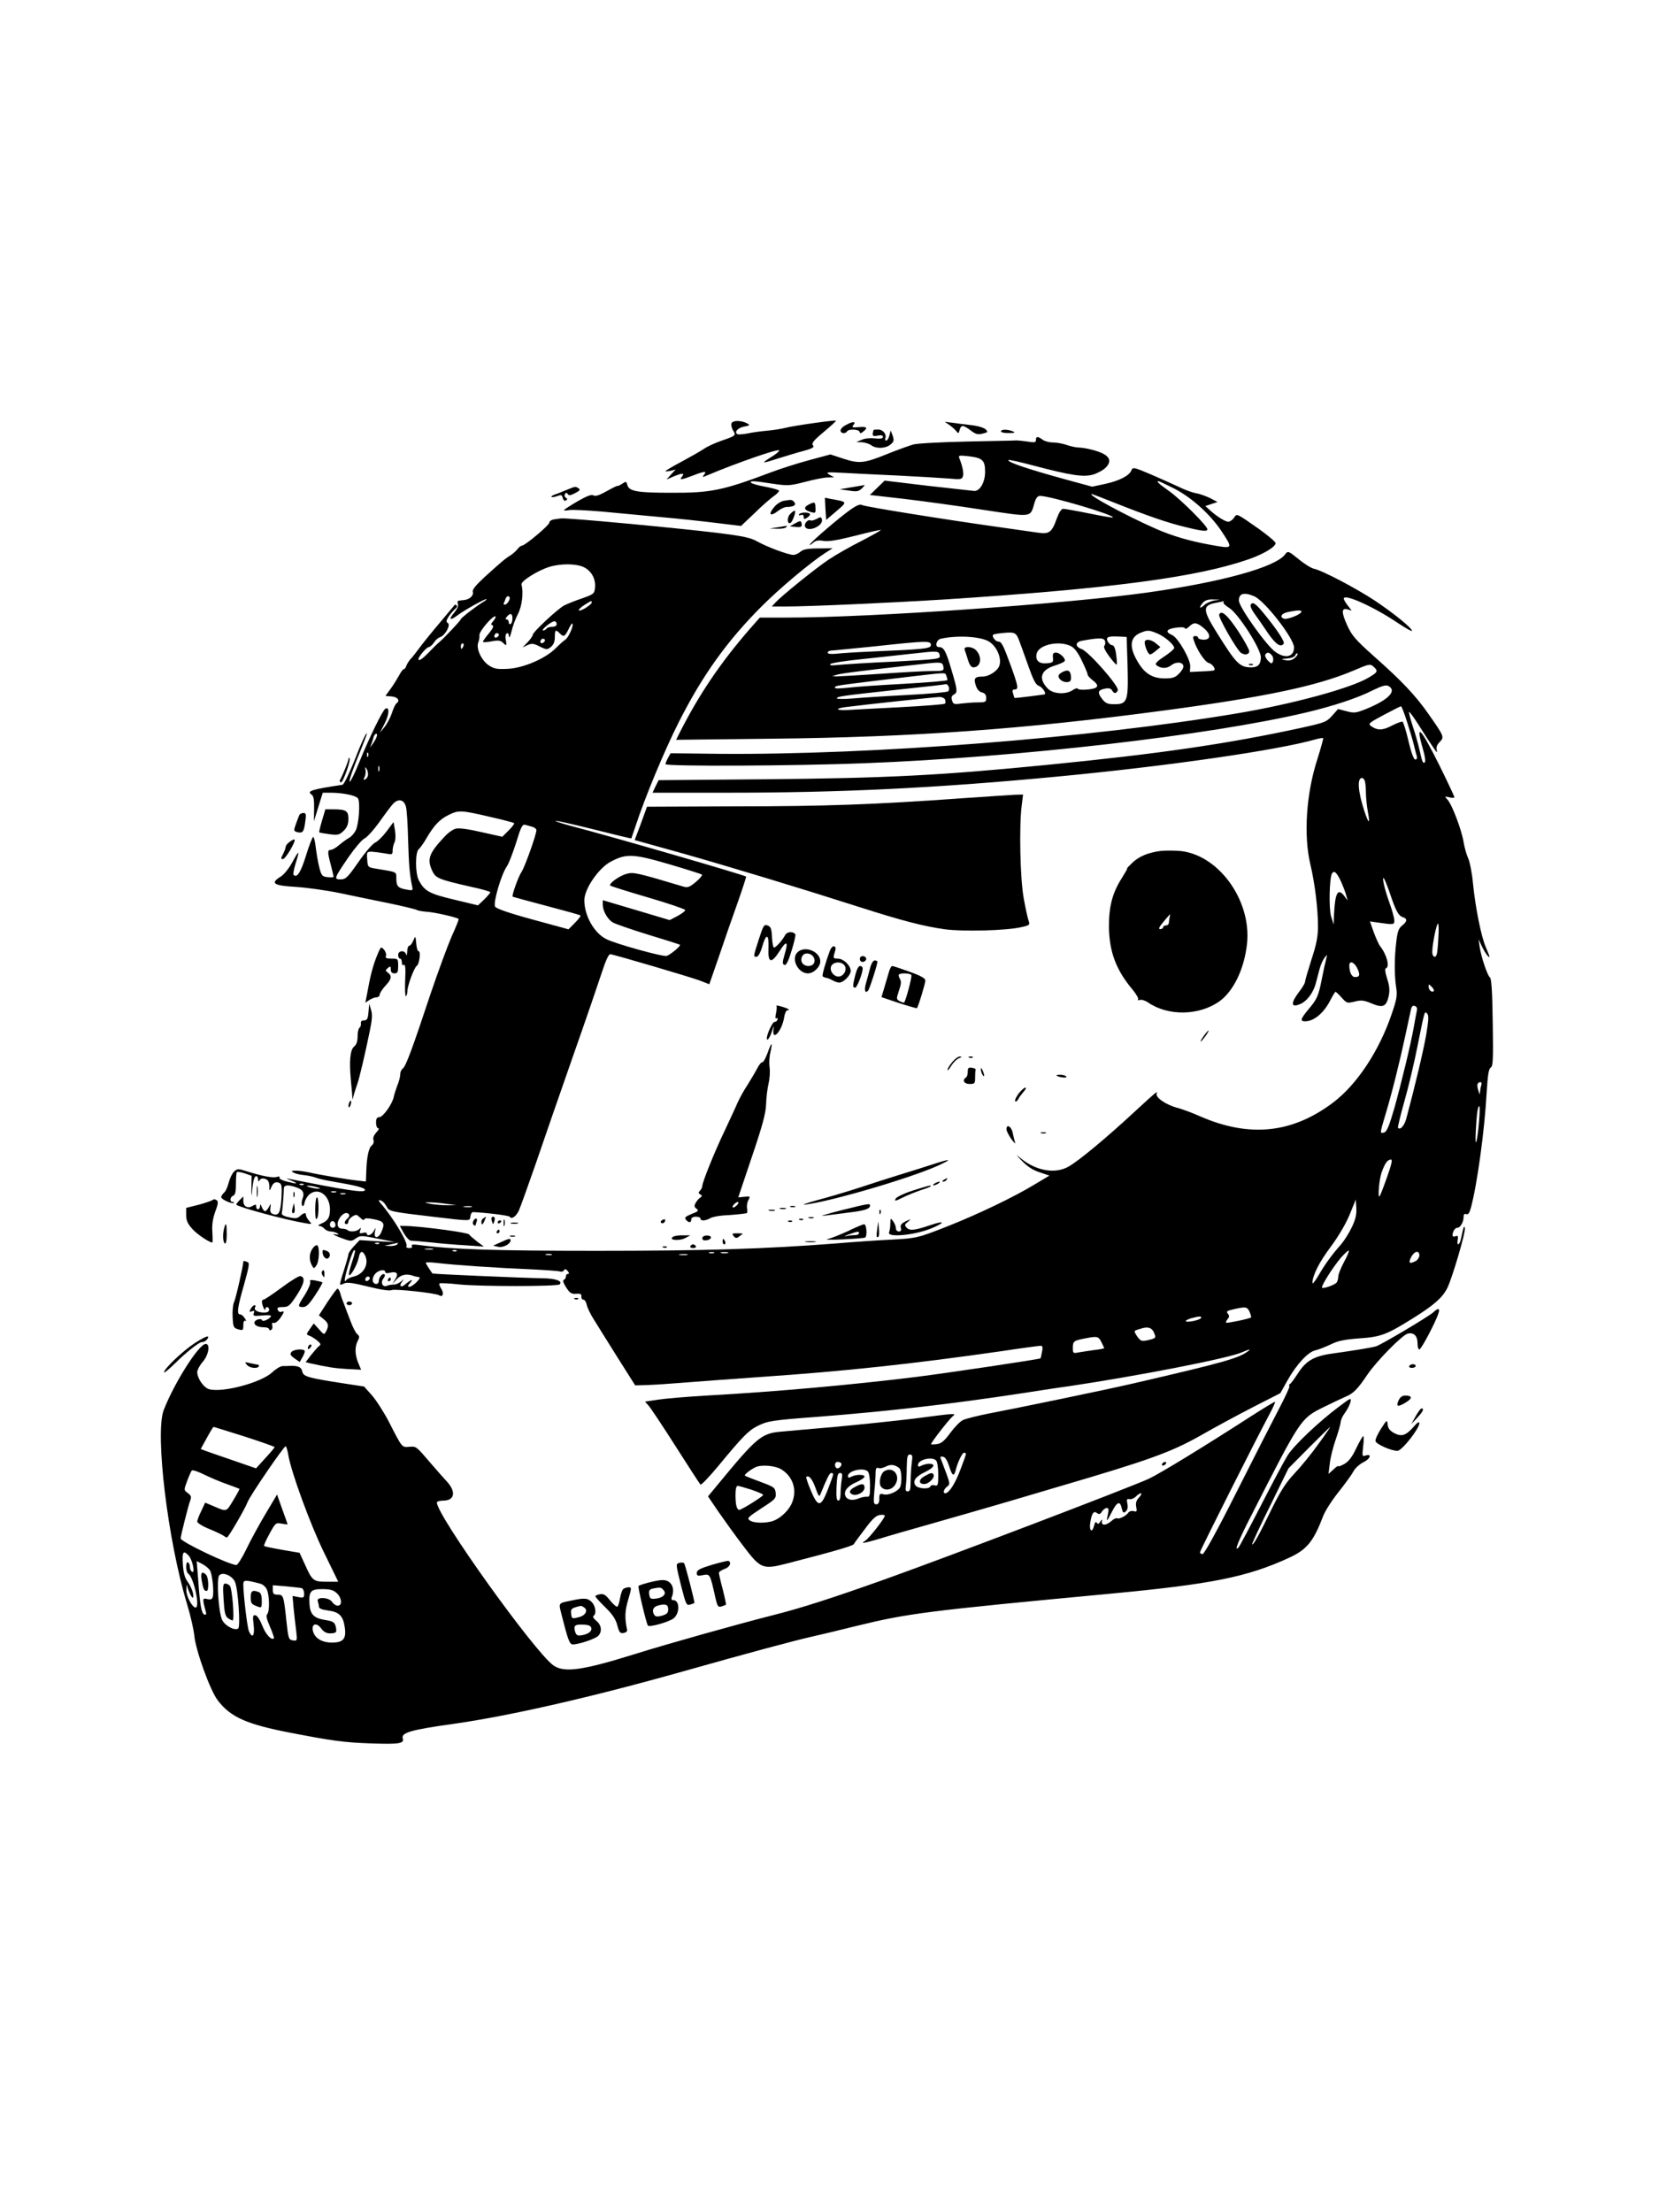 <?xml version="1.0" standalone="no"?>
<!DOCTYPE svg PUBLIC "-//W3C//DTD SVG 20010904//EN"
 "http://www.w3.org/TR/2001/REC-SVG-20010904/DTD/svg10.dtd">
<svg version="1.0" xmlns="http://www.w3.org/2000/svg"
 width="900pt" height="1200pt" viewBox="0 0 900 1200"
 preserveAspectRatio="xMidYMid meet">

<g transform="translate(0,1200) scale(0.1,-0.1)"
fill="#000000" stroke="none">
<path d="M3968 9702 c-2 -9 2 -27 10 -39 16 -25 13 -27 -65 -54 -32 -11 -74
-30 -93 -43 -19 -13 -74 -44 -122 -70 -49 -26 -88 -49 -88 -52 0 -2 12 -1 28
2 l27 7 -25 -27 -24 -27 37 16 c48 20 63 20 47 0 -17 -20 -5 -19 58 5 64 25
79 26 61 4 -12 -14 -9 -14 26 1 155 65 373 141 382 132 3 -3 -16 -20 -43 -36
-58 -37 -56 -38 43 -6 43 13 104 32 136 40 46 13 56 19 47 30 -9 10 4 26 59
72 38 32 68 59 66 61 -5 5 -235 -28 -275 -39 -19 -5 -62 -12 -95 -15 -33 -3
-82 -9 -108 -15 -27 -5 -53 -7 -57 -4 -18 11 3 35 37 41 31 6 33 8 17 17 -32
18 -82 18 -86 -1z"/>
<path d="M4588 9694 c-16 -8 -28 -21 -28 -29 0 -17 26 -20 35 -5 9 14 63 12
68 -2 3 -10 7 -10 20 1 27 21 20 28 -24 24 -36 -3 -40 -1 -29 12 17 20 -5 20
-42 -1z"/>
<path d="M5150 9695 c14 -10 31 -25 38 -34 11 -14 13 -13 18 7 8 28 19 28 60
-3 28 -21 39 -24 65 -17 29 7 30 9 16 23 -9 9 -43 19 -79 23 -35 4 -81 10
-103 13 l-40 5 25 -17z"/>
<path d="M4739 9668 c-9 -32 -6 -37 22 -31 20 4 29 1 29 -7 0 -9 -13 -11 -44
-8 -24 3 -56 0 -72 -8 l-29 -12 31 -1 c16 -1 39 -8 50 -16 26 -20 77 -19 104
3 20 16 21 23 13 48 l-11 29 -7 -27 c-4 -16 -12 -28 -17 -28 -5 0 -8 6 -5 13
8 21 -13 47 -38 47 -14 0 -25 -1 -26 -2z"/>
<path d="M5430 9660 c0 -5 19 -10 43 -9 32 0 37 2 22 9 -28 12 -65 12 -65 0z"/>
<path d="M5620 9614 c0 -14 -7 -16 -47 -9 -27 4 -52 6 -58 6 -5 -1 -125 -3
-265 -6 -143 -3 -273 -10 -295 -16 -22 -6 -85 -29 -140 -51 -128 -52 -154 -54
-240 -26 l-70 23 -115 -31 c-63 -17 -158 -47 -210 -67 -260 -98 -325 -111
-540 -110 -185 0 -228 8 -237 43 -5 19 -7 20 -29 5 -13 -8 -24 -13 -24 -11 0
3 -26 -10 -58 -28 -41 -23 -62 -30 -73 -23 -10 6 -35 -3 -87 -33 -39 -23 -72
-44 -72 -47 0 -3 12 -3 28 0 15 3 95 -1 177 -8 83 -8 227 -21 320 -30 94 -8
230 -23 303 -32 l132 -16 73 69 c39 39 87 80 105 93 18 12 30 26 28 30 -3 4
-37 14 -76 21 -39 7 -73 17 -76 22 -7 11 15 10 118 -6 83 -12 93 -11 175 10
49 13 104 24 123 24 l35 1 -25 14 c-23 14 -16 15 75 10 55 -3 192 -10 305 -15
113 -6 235 -13 271 -16 60 -6 68 -4 73 13 5 17 -2 52 -19 96 -7 17 -4 18 51
12 75 -9 88 -22 88 -85 0 -57 -29 -106 -60 -103 -11 1 -124 14 -252 28 l-233
28 -40 -39 -40 -39 184 -21 c101 -12 293 -38 427 -59 274 -41 258 -44 282 37
8 27 17 38 30 38 55 0 407 -104 395 -117 -3 -2 -61 8 -129 22 -69 14 -132 25
-141 25 -9 0 -22 -20 -33 -50 -28 -79 -42 -89 -106 -79 -29 4 -120 17 -203 29
-287 40 -730 111 -747 120 -12 7 -30 0 -69 -28 -61 -44 -205 -167 -215 -185
-4 -6 2 -4 14 6 16 15 30 18 59 13 27 -5 77 4 173 28 74 19 136 33 138 31 2
-2 -45 -28 -104 -59 -60 -30 -141 -76 -181 -103 -74 -50 -254 -196 -287 -232
l-19 -21 69 0 c138 0 596 21 894 40 883 58 1342 119 1620 215 82 28 150 68
150 89 0 7 -42 42 -92 78 -124 86 -117 84 -134 59 -8 -12 -22 -21 -31 -21 -16
0 -63 29 -101 64 l-23 21 33 11 33 11 -40 21 c-23 11 -58 24 -79 27 -20 4 -61
19 -89 33 -29 14 -97 44 -152 68 -94 40 -100 41 -107 23 -11 -29 -65 -57 -143
-74 l-70 -15 -125 34 c-227 62 -339 100 -329 111 3 2 63 -11 134 -30 208 -55
273 -64 326 -49 25 8 56 25 69 39 36 38 17 68 -57 90 -32 10 -71 17 -86 17
-16 0 -46 6 -69 14 -22 8 -57 14 -77 14 -20 0 -45 7 -55 15 -26 19 -36 19 -36
-1z m748 -263 c94 -48 195 -138 257 -230 66 -100 67 -99 -60 -76 -111 20 -207
48 -295 87 -164 72 -377 188 -347 188 3 0 63 -23 133 -51 169 -67 281 -106
379 -129 89 -22 115 -24 115 -11 0 18 -143 161 -206 206 -59 42 -73 55 -59 55
3 0 40 -18 83 -39z"/>
<path d="M4620 9357 l-65 -11 50 -7 c43 -7 53 -5 70 11 11 11 17 19 15 19 -3
-1 -34 -6 -70 -12z"/>
<path d="M3100 9353 c-8 -3 -28 -11 -45 -18 -16 -7 -39 -16 -49 -19 -10 -4
-17 -9 -14 -12 3 -2 17 0 31 5 21 8 26 7 30 -11 4 -12 10 -17 17 -13 9 6 9 9
0 15 -7 4 -9 13 -5 20 6 9 9 9 15 0 6 -9 15 -8 40 5 25 13 30 19 19 26 -16 10
-18 10 -39 2z"/>
<path d="M4478 9240 l4 -60 55 47 c61 52 62 50 -27 66 l-35 7 3 -60z"/>
<path d="M4250 9283 c-14 -3 -35 -16 -47 -30 -39 -44 -26 -59 20 -23 14 11 34
20 45 20 37 0 54 11 41 26 -12 14 -15 15 -59 7z"/>
<path d="M4393 9266 c-34 -16 -34 -31 1 -42 30 -9 31 -8 30 18 -1 35 -3 37
-31 24z"/>
<path d="M4285 9210 c-17 -19 -14 -57 4 -46 12 8 32 66 22 66 -4 0 -16 -9 -26
-20z"/>
<path d="M4335 9210 c-3 -6 1 -7 9 -4 11 4 16 0 16 -10 0 -13 3 -14 19 -4 11
7 17 16 15 20 -7 11 -52 10 -59 -2z"/>
<path d="M4430 9185 c-14 -7 -28 -11 -33 -8 -13 8 -36 -17 -30 -33 13 -34 100
2 92 38 -4 15 -7 15 -29 3z"/>
<path d="M3008 9183 c-16 -2 -28 -10 -28 -18 0 -14 -132 -125 -149 -125 -5 0
-16 -8 -23 -18 -7 -9 -24 -25 -38 -34 -31 -19 -56 -41 -143 -120 -46 -43 -66
-67 -62 -78 6 -20 -17 -42 -48 -45 -12 -1 -26 -3 -31 -4 -4 0 -5 -8 -2 -17 4
-10 -4 -28 -19 -46 -34 -40 -24 -47 18 -15 36 27 143 87 155 87 4 -1 -2 -6
-13 -13 -40 -24 -125 -89 -125 -96 0 -6 -92 -104 -121 -128 -8 -6 -32 -30 -53
-52 -36 -37 -56 -50 -56 -36 0 13 45 65 56 65 6 0 19 11 28 24 8 14 24 27 34
30 27 9 58 66 42 76 -11 7 -10 14 5 37 10 15 26 33 34 40 9 6 13 15 8 19 -4 4
-8 5 -10 3 -2 -2 -39 -47 -83 -99 -44 -52 -93 -113 -109 -135 -16 -22 -37 -49
-47 -59 -10 -11 -20 -28 -24 -38 -3 -10 -9 -18 -14 -18 -4 0 -15 -15 -24 -32
-10 -18 -30 -51 -46 -73 l-29 -40 35 -3 c32 -3 46 -23 25 -37 -5 -3 -17 -27
-25 -53 -9 -26 -27 -60 -41 -77 l-24 -30 26 51 c25 48 27 94 3 79 -15 -9 -89
-161 -140 -287 -24 -60 -48 -108 -52 -108 -8 0 14 63 66 189 14 36 26 67 26
70 -1 14 -28 -43 -71 -154 -27 -66 -54 -121 -61 -122 -167 -25 -196 -34 -168
-53 11 -7 15 -27 14 -77 l-1 -68 24 78 24 77 47 0 c66 -1 133 -15 144 -31 13
-20 5 -139 -12 -173 -8 -16 -24 -34 -35 -40 -11 -6 -35 -23 -53 -38 -18 -16
-39 -28 -47 -28 -19 0 -19 -12 0 -83 8 -32 15 -60 15 -63 0 -3 -15 -4 -32 -2
-30 3 -34 7 -46 53 -7 28 -15 76 -19 108 -3 31 -10 57 -14 57 -4 0 -22 -45
-39 -101 -28 -91 -49 -123 -67 -105 -4 3 1 30 10 60 24 76 21 79 -16 11 -19
-35 -45 -68 -64 -80 -59 -36 -40 -49 83 -56 60 -4 168 -19 240 -34 71 -15 191
-40 266 -55 76 -16 143 -32 149 -36 6 -4 31 -8 55 -10 40 -2 163 -30 172 -39
2 -2 -15 -45 -38 -95 -22 -51 -74 -192 -115 -313 -97 -293 -133 -390 -149
-402 -7 -5 -13 -17 -14 -25 -1 -23 -6 -42 -19 -75 -6 -16 -14 -41 -17 -55 -8
-40 -59 -110 -78 -110 -13 0 -18 -8 -18 -30 0 -16 5 -30 12 -30 6 0 2 -11 -11
-23 -13 -15 -19 -30 -15 -41 4 -10 0 -22 -9 -29 -17 -13 -28 -66 -30 -144 l-2
-52 -45 5 c-56 6 -211 32 -267 45 -23 5 -54 9 -70 9 -23 -1 -25 -2 -12 -10 10
-6 34 -12 55 -14 22 -2 50 -8 64 -13 14 -6 57 -16 95 -22 124 -21 175 -34 175
-46 0 -17 -95 -3 -405 59 -28 6 -27 5 5 -8 43 -18 33 -20 -25 -5 -25 6 -42 16
-39 21 4 6 -1 8 -14 4 -21 -7 -80 4 -165 31 -44 14 -50 14 -67 -2 -10 -9 -23
-36 -29 -59 -6 -24 -17 -49 -26 -56 -8 -7 -15 -18 -15 -24 0 -12 60 -39 69
-31 2 3 -1 5 -7 5 -17 0 -15 27 3 34 11 4 15 21 15 64 0 32 2 61 5 64 3 3 22
0 43 -7 l37 -13 -1 -69 c-1 -37 1 -48 3 -23 5 63 12 90 23 90 6 0 10 -8 10
-17 0 -14 2 -15 9 -4 5 8 16 11 30 6 15 -5 21 -15 22 -38 0 -28 1 -29 9 -11
11 28 24 36 44 28 14 -5 16 -19 13 -81 -5 -80 -14 -99 -45 -89 -14 5 -18 13
-15 34 3 26 3 26 -8 5 -7 -13 -16 -23 -21 -23 -5 0 -13 10 -18 23 -7 17 -9 18
-9 5 -1 -22 -21 -24 -21 -3 0 12 -4 13 -19 4 -26 -17 -51 -4 -51 26 l0 25 -21
-21 c-11 -11 -19 -22 -17 -24 15 -14 265 -82 373 -100 39 -7 39 -6 22 12 -9
11 -17 25 -17 31 0 16 -10 15 -32 -4 -14 -14 -26 -15 -60 -7 -30 6 -42 14 -39
24 3 13 10 93 11 132 0 20 23 22 68 6 36 -12 45 -30 33 -62 -5 -13 -6 -29 -2
-36 5 -8 10 -2 14 18 4 17 18 38 32 47 48 32 105 -14 105 -86 0 -43 -10 -61
-44 -76 -17 -7 -24 -13 -15 -14 9 0 22 -7 29 -15 7 -8 22 -15 34 -15 11 0 28
-5 36 -10 11 -8 7 -9 -15 -5 -16 3 -3 -5 30 -18 58 -22 61 -22 85 -5 24 17 29
17 120 -1 l95 -19 -97 5 -97 6 -31 -33 c-16 -17 -30 -37 -30 -44 0 -6 -11 -45
-24 -86 -14 -41 -23 -76 -21 -78 2 -2 12 1 22 6 14 8 49 3 130 -17 72 -18 117
-24 128 -19 14 8 238 -16 257 -28 20 -13 28 9 13 33 -9 14 -14 27 -11 31 4 3
50 1 104 -5 108 -12 536 -12 548 0 18 18 -21 32 -89 33 -114 2 -599 23 -601
26 -19 26 -36 54 -36 58 0 4 28 3 63 -1 89 -11 327 -27 501 -34 82 -4 155 -9
163 -12 8 -3 18 -1 22 6 6 9 11 8 21 -4 8 -10 9 -15 1 -15 -6 0 -11 -6 -11
-14 0 -8 -5 -16 -11 -18 -8 -3 -3 -17 12 -41 20 -31 29 -37 54 -35 23 2 30 -1
29 -14 -1 -10 4 -18 11 -18 7 0 15 -12 18 -28 3 -15 20 -50 37 -77 17 -28 75
-120 128 -205 l98 -155 65 2 c35 1 125 7 199 13 74 6 263 20 420 31 454 31
823 71 1298 139 112 17 210 30 218 30 10 0 12 -9 7 -32 -3 -18 -7 -34 -8 -36
-4 -5 -507 -80 -675 -101 -349 -43 -757 -80 -1135 -101 -104 -6 -223 -16 -263
-22 l-73 -11 19 -21 c11 -12 77 -111 147 -221 70 -110 131 -204 135 -208 4 -4
47 41 96 100 133 161 164 193 214 218 54 27 76 31 330 50 372 29 721 69 1095
126 110 17 227 35 260 39 376 56 871 152 944 185 33 15 48 18 36 9 -51 -41
-125 -62 -630 -179 -152 -35 -591 -126 -788 -164 -59 -12 -120 -27 -135 -35
-15 -8 -45 -39 -67 -69 -30 -41 -48 -57 -70 -60 -16 -3 -32 -3 -34 -1 -4 4 96
134 118 152 20 17 19 17 -210 -13 -107 -13 -300 -33 -429 -45 -129 -11 -262
-23 -295 -26 -103 -9 -131 -32 -332 -276 l-62 -75 57 -84 c32 -46 92 -130 135
-186 93 -123 105 -128 236 -94 245 63 357 95 363 105 3 6 30 43 60 82 39 53
60 73 81 76 15 3 27 0 27 -4 0 -14 -88 -126 -108 -137 -27 -16 -6 -13 82 13
44 14 169 50 276 80 107 30 296 85 420 121 124 37 241 71 260 77 499 146 619
189 781 280 80 46 210 116 290 157 l145 74 39 70 c50 88 111 153 150 162 17 4
54 18 83 32 40 20 76 27 155 33 119 8 149 20 292 109 115 72 159 111 186 163
26 51 101 305 96 326 -4 17 -7 10 -22 -60 -7 -35 -24 -37 -17 -3 3 20 1 24
-12 19 -9 -3 -16 -2 -16 4 0 21 13 42 26 42 16 0 34 31 34 59 0 14 5 19 14 15
11 -4 18 6 26 36 34 127 74 420 85 623 6 96 11 129 22 136 13 7 14 44 11 245
-2 165 -7 239 -15 244 -13 8 -48 111 -56 167 l-6 40 18 -38 c17 -36 41 -68 41
-55 0 3 -9 25 -19 49 -25 56 -57 215 -70 346 -5 56 -17 117 -26 137 -9 19 -20
58 -25 88 -10 64 -62 202 -87 230 -17 19 -17 19 10 13 15 -4 27 -4 27 1 0 4
-36 81 -80 170 -104 209 -133 238 -91 92 12 -40 16 -70 10 -74 -10 -6 -13 0
-30 76 -7 30 -23 86 -36 124 -12 38 -21 71 -19 74 3 2 26 -29 51 -69 86 -135
107 -165 100 -141 -5 17 -1 30 15 47 26 27 25 30 -59 150 -71 102 -147 182
-295 313 -104 93 -122 114 -148 171 -32 71 -31 96 4 85 l21 -6 -21 27 c-12 15
-22 32 -22 38 0 29 163 -44 296 -134 41 -27 74 -46 74 -41 0 15 -97 94 -200
163 -101 67 -287 165 -332 174 -14 3 -52 26 -83 52 -57 46 -58 46 -74 25 -53
-69 -342 -149 -746 -206 -444 -62 -1501 -136 -1956 -136 l-147 0 -59 -67
c-153 -177 -269 -347 -373 -552 l-22 -44 519 6 c768 8 1372 52 2128 153 546
73 827 132 1024 215 89 38 94 39 112 23 27 -24 24 -30 -27 -60 -98 -58 -413
-143 -709 -193 -796 -134 -1985 -227 -2814 -220 l-263 3 -14 -25 c-7 -13 -13
-28 -14 -34 0 -13 703 -10 1080 5 837 32 1871 151 2395 275 144 34 282 79 363
121 50 24 70 30 84 23 48 -26 1 -75 -119 -124 -57 -23 -67 -24 -108 -13 l-46
12 -32 -36 c-30 -34 -40 -38 -172 -67 -397 -86 -765 -140 -1375 -200 -577 -57
-868 -72 -1526 -78 l-581 -5 -17 -34 -16 -34 403 0 c619 0 1130 25 1777 86
608 57 1216 145 1419 204 19 5 36 8 39 6 2 -2 -12 -53 -31 -113 -61 -188 -76
-414 -38 -573 24 -101 41 -238 41 -336 0 -53 -8 -96 -35 -178 -19 -60 -35
-114 -35 -121 0 -8 -16 -35 -36 -60 -43 -58 -40 -82 8 -62 38 15 74 63 87 116
5 20 14 54 20 76 6 22 18 49 27 60 15 19 15 19 9 -5 -4 -14 -15 -63 -24 -110
-19 -96 -26 -110 -76 -169 -40 -49 -43 -61 -15 -61 49 0 103 46 139 118 12 23
24 42 26 42 3 0 18 -14 34 -32 27 -30 29 -31 70 -21 35 9 49 8 92 -10 61 -26
80 -18 93 41 6 31 4 54 -9 94 -11 35 -13 54 -6 56 22 7 4 75 -33 121 -6 8 -21
41 -33 73 l-21 60 41 -6 c90 -13 92 -13 91 14 -1 14 -13 57 -27 95 -27 75 -42
145 -29 130 4 -6 19 -41 32 -80 32 -95 46 -122 70 -130 26 -8 25 -23 -4 -46
-18 -14 -25 -33 -31 -86 -11 -86 -11 -183 -1 -248 7 -43 4 -64 -24 -145 -68
-201 -189 -383 -317 -480 -222 -168 -454 -192 -721 -76 -42 19 -97 39 -122 46
-64 16 -123 57 -115 78 6 17 -3 9 -115 -94 -155 -144 -305 -269 -363 -302 -72
-41 -174 -24 -257 43 -32 26 -32 25 6 -14 28 -29 59 -49 94 -60 l53 -18 -87
-52 c-106 -64 -299 -157 -461 -221 -164 -65 -174 -67 -305 -74 -63 -3 -201
-12 -306 -21 -388 -30 -710 -40 -1299 -40 -554 0 -789 8 -964 32 -31 4 -42 2
-37 -6 5 -7 -1 -11 -14 -11 -12 0 -18 4 -15 10 11 17 -74 158 -140 233 -8 9
-12 17 -8 17 14 0 30 -15 41 -36 13 -25 21 -27 250 -54 213 -25 200 -25 204 3
2 12 8 22 13 22 63 -2 196 -18 200 -25 10 -16 35 1 50 34 8 17 50 135 94 261
43 127 134 388 201 580 68 193 137 395 155 450 21 65 37 100 46 99 25 -3 432
-123 486 -143 l51 -20 51 147 c27 81 73 212 101 291 28 79 49 145 48 146 -14
10 -721 215 -951 275 -48 13 -85 25 -83 27 2 3 95 -18 207 -46 111 -28 203
-50 204 -49 1 2 12 35 25 73 47 145 155 405 231 555 128 254 262 442 452 632
99 99 263 236 343 288 l41 26 -78 -1 c-59 0 -82 -5 -97 -18 -10 -9 -27 -17
-38 -17 -27 0 -145 44 -196 73 -35 20 -76 29 -213 46 -220 27 -820 83 -850 79
-5 0 -22 -3 -37 -5z m158 -259 c42 -20 66 -63 62 -110 -3 -34 -6 -37 -68 -59
-36 -12 -81 -30 -99 -39 -36 -19 -171 -145 -171 -160 0 -6 -12 -23 -27 -39
l-28 -29 27 13 c23 10 33 9 66 -8 37 -18 41 -18 61 -2 14 12 21 29 21 53 0 40
4 43 26 21 22 -22 28 -19 48 21 9 20 19 34 21 32 9 -9 -19 -73 -37 -87 -11 -7
-35 -29 -54 -48 -56 -56 -176 -107 -259 -111 -60 -3 -75 0 -105 20 -39 27 -69
92 -55 124 4 10 7 28 6 39 -2 21 76 111 87 101 3 -3 -3 -14 -12 -25 -13 -14
-14 -20 -4 -23 8 -3 2 -17 -20 -44 -18 -21 -32 -41 -32 -45 0 -4 21 -3 46 2
36 7 49 5 61 -6 21 -21 23 -19 17 14 -4 16 -1 32 5 35 7 5 11 -2 12 -16 1 -13
7 0 14 27 6 28 22 70 35 95 22 42 31 117 19 159 -5 18 87 76 151 96 62 19 145
18 186 -1z m3637 -158 c57 -23 217 -229 217 -278 0 -51 -46 -63 -100 -25 -46
30 -199 244 -199 279 -1 39 28 47 82 24z m-4043 -27 c-6 -10 -15 -19 -21 -19
-6 0 -8 3 -6 8 2 4 7 15 10 25 4 10 11 15 17 12 7 -4 7 -13 0 -26z m3830 4
c-19 -3 -45 -14 -57 -25 -26 -25 -31 -14 -6 14 11 12 29 18 57 16 41 -1 41 -1
6 -5z m-3380 -12 c0 -5 -16 -18 -35 -30 -19 -11 -35 -16 -35 -11 0 6 15 19 33
30 37 23 37 23 37 11z m3427 2 c-3 -5 12 -19 32 -31 49 -31 171 -221 171 -267
0 -39 -16 -55 -52 -55 -63 0 -82 20 -188 190 -77 123 -77 146 -4 160 22 4 40
8 42 9 2 0 1 -2 -1 -6z m423 -51 c0 -14 -78 -45 -95 -38 -26 10 -12 30 26 37
52 10 69 10 69 1z m-4280 -36 c0 -14 -4 -28 -10 -31 -5 -3 -10 1 -10 9 0 9 -5
16 -11 16 -8 0 -8 5 1 15 18 22 30 18 30 -9z m240 -31 c0 -9 -9 -15 -24 -15
-14 0 -28 -4 -31 -10 -3 -5 -12 -10 -18 -10 -16 1 44 50 61 50 6 0 12 -7 12
-15z m3509 -21 c41 -34 41 -64 1 -64 -16 0 -30 5 -30 10 0 6 -7 10 -16 10 -11
0 -14 -6 -8 -22 15 -50 60 -119 81 -124 19 -5 39 -31 30 -40 -2 -2 -33 -5 -68
-6 l-64 -3 2 29 c3 37 -66 157 -98 171 -39 17 -33 32 18 40 30 4 49 3 51 -3 2
-6 12 -2 23 9 25 25 41 24 78 -7z m-251 -30 c40 -16 92 -61 92 -79 0 -6 -25
-27 -55 -47 -40 -26 -51 -39 -42 -46 26 -20 57 -20 82 0 27 21 65 17 65 -8 0
-8 -11 -26 -25 -39 -19 -20 -34 -25 -76 -25 -68 0 -111 27 -149 94 -45 77 -40
128 14 152 40 17 49 17 94 -2z m-3577 -17 c-13 -13 -26 -3 -16 12 3 6 11 8 17
5 6 -4 6 -10 -1 -17z m2825 -14 c8 -21 31 -84 51 -141 28 -79 41 -106 58 -112
19 -7 41 -38 33 -46 -3 -2 -162 -22 -164 -20 -1 0 -5 11 -8 24 -6 16 -3 22 8
22 23 0 20 16 -19 125 -43 118 -52 135 -70 135 -8 0 -19 9 -25 19 -9 17 -6 20
22 24 91 11 97 9 114 -30z m-161 -13 c43 -26 71 -93 56 -132 -11 -29 -57 -58
-90 -58 -42 0 -50 -9 -38 -46 7 -23 18 -36 34 -40 16 -4 23 -13 23 -30 0 -22
-4 -24 -44 -24 -24 0 -64 -3 -89 -6 -41 -6 -46 -4 -52 16 -5 16 -3 26 9 32 22
12 21 23 -14 140 -29 98 -40 118 -67 118 -23 0 -14 39 10 45 88 20 217 13 262
-15z m752 -133 c5 -191 -1 -207 -72 -207 -35 0 -47 5 -64 26 -29 37 -26 50 11
58 23 5 34 2 41 -9 10 -19 23 -19 31 1 8 21 -158 210 -196 223 -36 13 -36 38
0 45 92 17 120 17 126 0 4 -10 2 -22 -3 -27 -6 -6 4 -27 27 -58 20 -27 38 -47
40 -44 2 2 1 27 -3 54 -4 33 -12 51 -21 51 -7 0 -18 9 -24 19 -13 25 0 31 59
28 l43 -2 5 -158z m-3166 130 c-13 -13 -26 -3 -16 12 3 6 11 8 17 5 6 -4 6
-10 -1 -17z m2099 -16 c0 -20 -36 -23 -340 -36 -69 -3 -146 -8 -172 -11 -30
-3 -48 -1 -48 6 0 5 8 10 18 11 9 0 116 11 237 23 287 31 305 31 305 7z
m-2536 -6 c-4 -8 -8 -15 -10 -15 -2 0 -4 7 -4 15 0 8 4 15 10 15 5 0 7 -7 4
-15z m3296 0 c19 -10 39 -36 59 -79 17 -35 31 -68 31 -74 0 -6 11 -19 24 -29
43 -32 37 -47 -21 -53 -30 -3 -54 -1 -56 4 -2 5 -14 2 -27 -7 -37 -26 -106
-22 -135 7 -54 55 -40 102 38 126 23 7 46 17 51 22 13 11 -23 48 -46 48 -14 0
-18 -6 -16 -27 3 -25 0 -28 -33 -31 -43 -4 -64 16 -55 53 12 49 123 72 186 40z
m-712 -51 c3 -19 -5 -20 -250 -33 -139 -6 -275 -15 -303 -18 -34 -4 -47 -2
-40 5 6 6 84 18 175 27 91 10 215 23 275 30 134 15 139 15 143 -11z m1802 1
c7 -8 9 -22 6 -32 -6 -15 -9 -15 -28 4 -11 12 -17 26 -14 32 10 15 21 14 36
-4z m123 -15 c-15 -12 -31 -15 -50 -11 -26 6 -25 6 10 9 22 2 41 9 44 18 3 8
8 12 12 9 3 -4 -4 -15 -16 -25z m-1905 -48 c3 -21 0 -22 -65 -22 -37 0 -162
-7 -278 -15 -115 -8 -221 -14 -235 -14 l-25 1 25 8 c22 7 129 21 470 59 97 11
104 10 108 -17z m16 -48 c3 -9 6 -19 6 -23 0 -4 -105 -13 -232 -20 -128 -7
-264 -16 -303 -21 -69 -7 -84 -6 -72 6 6 6 63 13 407 54 198 23 187 23 194 4z
m13 -60 c3 -8 2 -19 -3 -24 -5 -5 -106 -14 -224 -20 -118 -6 -252 -15 -297
-19 -46 -4 -83 -3 -83 1 0 10 30 14 295 43 226 24 282 31 298 34 4 0 10 -6 14
-15z m-20 -69 c3 -9 3 -19 -1 -22 -4 -4 -111 -12 -239 -19 -128 -7 -256 -13
-284 -15 -70 -4 -78 8 -11 16 109 14 474 53 501 54 16 1 30 -5 34 -14z m2505
-117 c15 -46 32 -103 38 -128 6 -25 13 -53 16 -62 3 -11 0 -18 -8 -18 -8 0
-22 36 -37 100 -13 56 -28 103 -32 105 -4 3 -30 -7 -58 -21 -51 -27 -79 -27
-114 -2 -16 12 -9 18 70 60 48 25 90 47 93 47 3 1 18 -36 32 -81z m-5589 -85
c-3 -10 -13 -27 -21 -38 l-14 -20 7 20 c4 11 10 28 12 38 3 9 9 17 14 17 5 0
6 -8 2 -17z m-46 -105 c-3 -8 -6 -5 -6 6 -1 11 2 17 5 13 3 -3 4 -12 1 -19z
m60 -80 c-3 -7 -5 -2 -5 12 0 14 2 19 5 13 2 -7 2 -19 0 -25z m-61 -23 c-1
-10 -9 -21 -16 -23 -9 -3 -10 0 -2 13 5 10 7 27 5 39 -4 17 -3 18 6 5 5 -8 9
-24 7 -34z m5408 -31 c3 -9 6 -37 6 -63 0 -27 5 -72 10 -101 14 -74 6 -73 -19
2 -34 105 -40 178 -12 178 5 0 12 -7 15 -16z m-5202 -139 c5 -16 10 -98 12
-181 4 -137 8 -186 22 -253 5 -22 3 -23 -33 -16 -44 8 -53 18 -53 62 0 35 5
32 -110 51 -44 7 -45 8 -48 50 -3 40 -2 42 25 42 15 -1 47 -5 71 -9 40 -8 42
-7 42 16 0 13 5 33 10 43 6 12 7 38 3 65 l-8 46 -38 -51 c-21 -28 -49 -55 -61
-60 -13 -5 -54 -52 -90 -104 -60 -86 -70 -96 -98 -96 -38 0 -36 5 43 121 34
49 73 95 87 101 14 7 49 46 78 86 28 40 61 84 73 98 29 34 62 29 73 -11z m452
-55 c71 -16 132 -32 135 -35 3 -3 -11 -21 -30 -40 l-34 -34 -112 25 c-69 16
-123 24 -140 19 -15 -3 -43 -23 -62 -44 -85 -91 -96 -122 -65 -187 18 -38 36
-45 212 -85 56 -12 102 -25 102 -29 0 -3 -15 -21 -33 -39 l-34 -32 -129 31
c-135 32 -161 46 -192 105 -20 39 -20 154 0 169 7 6 26 32 41 58 40 69 72 104
120 127 54 27 67 27 221 -9z m234 -55 c12 -3 22 -12 22 -18 0 -24 -64 -203
-81 -227 -17 -25 -54 -129 -48 -134 2 -1 85 -24 184 -50 99 -26 182 -49 184
-52 3 -3 -11 -20 -30 -40 l-35 -35 -194 53 c-129 35 -197 59 -204 70 -12 20
33 175 64 219 10 14 32 72 50 128 25 83 34 101 48 97 9 -2 27 -7 40 -11z m746
-204 c92 -27 170 -52 174 -55 3 -4 -11 -22 -33 -40 -32 -27 -44 -32 -65 -26
-258 77 -272 80 -311 70 -40 -11 -99 -54 -88 -64 3 -3 95 -32 204 -64 110 -32
200 -63 202 -68 2 -5 -17 -19 -40 -32 l-44 -23 -181 54 -182 54 0 -24 c0 -33
24 -77 53 -96 13 -8 99 -38 193 -67 93 -28 171 -53 173 -55 5 -6 -52 -54 -72
-60 -18 -7 -280 66 -328 91 -66 33 -119 127 -119 211 0 62 79 176 145 210 84
44 121 42 319 -16z m3641 -93 c13 -29 26 -64 29 -78 l7 -25 -17 23 c-36 48
-51 21 -57 -98 l-2 -55 -14 45 c-13 42 -9 209 5 232 12 19 26 5 49 -44z m528
-305 c-2 -43 -6 -84 -9 -90 -7 -23 -24 -13 -24 13 0 42 23 154 31 154 4 0 5
-35 2 -77z m-440 -165 c17 -36 14 -48 -12 -48 -18 0 -31 26 -31 63 0 28 26 19
43 -15z m415 -124 c-10 -10 -28 6 -28 24 0 15 1 15 17 -1 9 -9 14 -19 11 -23z
m-92 -108 c-2 -11 -10 -50 -16 -86 -17 -96 -66 -298 -106 -442 -28 -97 -41
-127 -55 -131 -24 -6 -24 -7 6 94 35 114 80 296 110 437 14 64 27 127 30 139
4 15 10 20 21 16 10 -4 14 -13 10 -27z m51 -129 c-15 -86 -60 -276 -108 -455
-11 -39 -32 -63 -45 -50 -2 3 13 68 35 145 22 77 54 212 71 299 40 199 38 190
52 176 10 -10 8 -36 -5 -115z m299 -273 c-3 -9 -6 -25 -7 -37 -1 -18 -2 -16
-9 7 -10 31 -6 46 12 46 5 0 7 -7 4 -16z m-12 -192 c-9 -118 -24 -166 -18 -57
5 95 11 135 19 135 3 0 3 -35 -1 -78z m-500 -309 c-19 -54 -37 -100 -40 -102
-11 -11 -2 91 11 129 18 50 32 70 51 70 9 0 3 -27 -22 -97z m-5877 -39 c-3 -3
-12 -4 -19 -1 -8 3 -5 6 6 6 11 1 17 -2 13 -5z m73 -14 c20 -6 21 -8 5 -8 -11
0 -31 4 -45 8 -20 6 -21 8 -5 8 11 0 31 -4 45 -8z m103 -27 c-7 -2 -19 -2 -25
0 -7 3 -2 5 12 5 14 0 19 -2 13 -5z m50 -10 c-7 -2 -19 -2 -25 0 -7 3 -2 5 12
5 14 0 19 -2 13 -5z m5461 -179 c-15 -32 -41 -73 -58 -93 -53 -60 -91 -113
-124 -171 -18 -30 -32 -48 -32 -39 0 40 36 112 100 197 42 57 82 125 102 174
l33 81 3 -46 c2 -34 -4 -61 -24 -103z m-4914 126 l55 -7 -45 -1 c-25 0 -65 3
-90 7 -41 8 -42 9 -10 9 19 0 60 -3 90 -8z m138 -17 c-10 -2 -28 -2 -40 0 -13
2 -5 4 17 4 22 1 32 -1 23 -4z m-664 -42 c3 -5 -1 -14 -9 -21 -17 -14 -20 -30
-5 -30 6 0 10 7 10 15 0 12 28 35 44 35 2 0 12 -8 22 -17 10 -11 19 -13 21 -7
2 7 18 7 53 0 54 -11 60 -22 38 -71 -16 -35 -42 -34 -34 3 5 25 5 26 -6 5 -11
-22 -38 -32 -38 -14 0 5 -10 7 -22 3 -18 -4 -20 -2 -14 14 6 15 5 17 -5 7 -14
-14 -51 -17 -63 -6 -4 4 -17 8 -29 8 -28 0 -34 28 -13 60 17 25 40 33 50 16z
m-74 -57 c0 -8 -7 -14 -15 -14 -15 0 -21 21 -9 33 10 9 24 -2 24 -19z m237
-100 c-3 -3 -12 -4 -19 -1 -8 3 -5 6 6 6 11 1 17 -2 13 -5z m98 -4 c-3 -5 -21
-9 -38 -9 l-32 2 35 7 c19 4 36 8 38 9 2 0 0 -3 -3 -9z m193 -27 c-10 -2 -28
-2 -40 0 -13 2 -5 4 17 4 22 1 32 -1 23 -4z m-438 -68 c-11 -33 -19 -64 -17
-70 6 -15 46 55 53 93 7 36 19 41 34 13 24 -47 -7 -104 -63 -116 -17 -4 -35
-13 -39 -19 -14 -21 -8 17 12 83 21 67 29 85 36 78 2 -2 -5 -30 -16 -62z m567
59 c-3 -3 -12 -4 -19 -1 -8 3 -5 6 6 6 11 1 17 -2 13 -5z m4814 -60 c-17 -32
-31 -67 -31 -78 0 -12 -4 -26 -8 -32 -8 -13 -73 -36 -80 -29 -7 7 59 112 102
162 21 24 41 42 43 39 3 -3 -9 -31 -26 -62z m-3418 49 c-7 -2 -19 -2 -25 0 -7
3 -2 5 12 5 14 0 19 -2 13 -5z m75 0 c-10 -2 -26 -2 -35 0 -10 3 -2 5 17 5 19
0 27 -2 18 -5z m3752 -13 c0 -10 -9 -24 -19 -30 -35 -18 -42 -12 -26 20 17 34
45 40 45 10z m-4707 3 c-7 -2 -21 -2 -30 0 -10 3 -4 5 12 5 17 0 24 -2 18 -5z
m735 0 c-10 -2 -28 -2 -40 0 -13 2 -5 4 17 4 22 1 32 -1 23 -4z m-1638 -93 c0
-6 10 -8 24 -4 38 9 50 -3 31 -34 l-16 -27 24 27 c23 24 53 30 87 18 6 -3 22
-6 34 -8 15 -3 -36 -52 -52 -52 -12 0 -11 4 4 22 20 23 3 17 -29 -10 -22 -19
-34 -8 -16 15 13 17 13 17 -6 1 -12 -9 -29 -17 -40 -16 -11 0 -28 -3 -37 -7
-23 -9 -35 19 -18 40 7 9 10 18 6 22 -9 10 -31 -15 -31 -35 0 -23 -29 -22 -33
1 -2 10 4 27 14 38 18 20 54 26 54 9z m-89 -43 c-13 -13 -26 -3 -16 12 3 6 11
8 17 5 6 -4 6 -10 -1 -17z m4778 -173 c6 -15 10 -28 8 -30 -6 -7 -131 -33
-135 -29 -3 3 1 11 8 20 10 12 10 18 1 29 -10 12 -5 16 31 24 67 15 74 14 87
-14z m-264 -34 c-7 -11 -73 -25 -82 -17 -3 3 10 10 28 16 45 12 61 13 54 1z
m-256 -76 c14 -32 13 -33 -33 -44 -33 -7 -38 -5 -57 21 -15 22 -17 30 -7 33 7
3 20 7 28 9 36 12 57 6 69 -19z m-284 -54 c8 -16 15 -31 15 -33 0 -2 -24 -7
-53 -10 -29 -4 -67 -10 -85 -13 -30 -6 -32 -5 -32 24 0 36 5 40 62 51 70 14
77 13 93 -19z m-735 -608 c0 -4 -14 -43 -31 -87 -28 -74 -61 -125 -81 -125
-14 0 -9 22 10 36 16 12 16 16 -4 71 -12 32 -25 66 -29 77 -6 14 -4 17 11 14
12 -2 23 -20 33 -51 16 -52 26 -59 35 -24 10 43 36 97 46 97 6 0 10 -3 10 -8z
m-294 -48 c-3 -26 -6 -71 -6 -100 0 -42 -3 -54 -15 -54 -12 0 -14 7 -11 28 2
15 5 60 5 100 1 60 4 72 17 72 14 0 16 -8 10 -46z m132 14 c7 -7 12 -40 12
-76 0 -59 -2 -64 -20 -59 -10 3 -20 1 -22 -5 -6 -18 -69 -14 -82 5 -16 25 1
48 58 75 46 23 53 42 15 42 -11 0 -29 -5 -40 -10 -14 -8 -19 -7 -19 3 0 29 75
48 98 25z m-515 -15 c9 -9 -13 -34 -24 -27 -14 8 -11 34 4 34 8 0 17 -3 20 -7z
m315 -26 c13 -10 16 -74 6 -102 -9 -23 -62 -48 -90 -41 -21 6 -24 3 -24 -24 0
-21 -5 -30 -16 -30 -15 0 -16 9 -11 68 4 37 7 82 7 101 0 25 4 32 15 28 8 -4
26 0 41 8 26 13 47 11 72 -8z m-640 -7 c64 -39 88 -113 58 -183 -16 -39 -61
-82 -99 -96 -39 -15 -109 -14 -130 2 -16 11 -9 18 63 65 76 49 81 54 78 83 -3
30 -8 33 -83 61 -44 16 -82 31 -84 34 -5 5 33 34 59 46 32 14 105 8 138 -12z
m470 -12 c7 -7 12 -39 12 -76 0 -54 -2 -63 -17 -61 -10 1 -31 -3 -47 -10 -33
-13 -61 -7 -70 15 -10 26 13 54 60 74 24 11 44 24 44 30 0 13 -46 13 -71 0
-14 -8 -19 -7 -19 3 0 29 84 49 108 25z m-188 -15 c0 -5 -13 -42 -29 -83 -38
-97 -53 -98 -92 -6 -16 38 -27 71 -25 74 13 13 33 -11 50 -59 16 -45 20 -51
27 -34 34 84 49 115 58 115 6 0 11 -3 11 -7z m46 -30 c-3 -21 -6 -55 -6 -75 0
-24 -5 -38 -12 -38 -10 0 -12 20 -10 75 3 60 7 75 19 75 12 0 14 -8 9 -37z
m-489 -54 c35 -12 63 -24 63 -28 0 -8 -117 -81 -129 -81 -14 0 -21 27 -21 81
0 31 4 49 12 49 6 0 40 -10 75 -21z"/>
<path d="M6785 8720 c-4 -6 5 -28 20 -48 15 -20 47 -67 72 -104 43 -63 72 -83
87 -59 7 10 -35 74 -101 155 -51 63 -67 74 -78 56z"/>
<path d="M6614 8666 c-6 -15 97 -194 119 -208 21 -13 44 -9 44 10 0 9 -27 58
-59 107 -59 89 -93 119 -104 91z"/>
<path d="M6778 8393 c7 -3 16 -2 19 1 4 3 -2 6 -13 5 -11 0 -14 -3 -6 -6z"/>
<path d="M6210 8516 c0 -23 19 -66 29 -66 5 0 19 9 32 20 l24 20 -24 20 c-27
23 -61 26 -61 6z"/>
<path d="M5233 8476 c3 -8 11 -32 18 -55 8 -27 18 -41 29 -41 42 0 50 58 14
94 -20 20 -68 22 -61 2z"/>
<path d="M5774 8359 c-12 -4 -25 -13 -29 -19 -10 -16 14 -40 41 -40 18 0 24 5
24 23 0 34 -12 46 -36 36z"/>
<path d="M2105 5060 c-3 -5 -1 -10 4 -10 6 0 11 5 11 10 0 6 -2 10 -4 10 -3 0
-8 -4 -11 -10z"/>
<path d="M5018 3994 c-35 -18 -37 -44 -4 -44 25 0 60 36 50 52 -7 11 -14 10
-46 -8z"/>
<path d="M4798 4020 c-22 -13 -33 -67 -18 -85 20 -24 58 -18 76 11 32 49 -10
102 -58 74z"/>
<path d="M4638 3934 c-31 -16 -36 -32 -12 -41 24 -9 64 14 64 37 0 24 -15 25
-52 4z"/>
<path d="M4315 9162 l-30 -17 28 -3 c33 -4 40 0 35 21 -3 13 -7 13 -33 -1z"/>
<path d="M4220 9140 l-45 -7 42 -1 c23 -1 45 3 48 8 3 6 5 9 3 8 -2 0 -23 -4
-48 -8z"/>
<path d="M1890 7881 c0 -10 -32 -89 -46 -113 -3 -4 0 -9 5 -12 10 -7 56 122
47 131 -3 4 -6 1 -6 -6z"/>
<path d="M5220 7670 c-470 -34 -748 -44 -1227 -44 -266 -1 -483 -2 -483 -2 0
-1 -15 -42 -33 -91 l-34 -90 259 -72 c271 -77 640 -189 959 -291 231 -74 350
-105 466 -121 100 -13 330 -7 410 11 47 10 51 13 44 33 -5 12 -17 67 -27 122
-20 107 -26 396 -11 508 l7 57 -42 -1 c-24 -1 -153 -10 -288 -19z"/>
<path d="M1747 7549 c-10 -34 -17 -63 -15 -64 2 -2 26 -6 55 -10 47 -6 54 -4
78 19 18 18 25 36 25 64 0 44 -12 52 -85 52 l-40 0 -18 -61z"/>
<path d="M1625 7581 c-3 -6 -12 -28 -19 -49 -14 -38 -13 -40 7 -46 29 -7 36 1
43 57 6 39 4 47 -9 47 -9 0 -18 -4 -22 -9z"/>
<path d="M1572 7434 c-12 -8 -22 -21 -22 -27 0 -7 -7 -24 -14 -39 -13 -24 -13
-28 -1 -28 14 0 71 97 63 106 -3 2 -14 -3 -26 -12z"/>
<path d="M6295 7384 c-66 -9 -112 -28 -148 -60 -20 -19 -35 -34 -32 -34 3 0
-11 -24 -29 -53 -51 -79 -71 -155 -70 -267 2 -133 39 -233 129 -339 19 -24 33
-47 29 -52 -3 -5 2 -6 10 -3 8 3 28 -3 43 -13 108 -75 274 -73 385 3 79 55
138 177 153 314 26 242 -163 495 -377 505 -35 2 -76 1 -93 -1z m50 -361 c-2
-10 -4 -24 -4 -30 -1 -7 -8 -13 -16 -13 -8 0 -15 -4 -15 -10 0 -5 -7 -10 -16
-10 -11 0 -6 11 18 40 18 22 34 40 35 40 1 0 0 -8 -2 -17z"/>
<path d="M4117 6906 c-31 -96 -31 -96 -13 -96 9 0 21 21 31 55 21 74 37 71 34
-7 -4 -83 15 -88 61 -16 38 60 48 52 26 -21 -12 -42 -12 -50 -1 -55 10 -4 21
18 39 76 14 45 23 85 21 89 -12 19 -46 16 -56 -4 -14 -27 -50 -67 -60 -67 -5
0 -9 25 -11 56 -2 47 -7 58 -24 64 -19 7 -23 0 -47 -74z"/>
<path d="M2242 6898 c-6 -16 -16 -28 -22 -28 -5 0 -11 -15 -11 -32 -1 -18 -3
-25 -6 -15 -6 24 -43 22 -43 -3 0 -11 5 -20 10 -20 6 0 10 -9 10 -21 0 -12 4
-17 11 -13 8 4 10 -20 7 -84 -2 -50 0 -88 4 -86 4 3 8 15 8 27 0 30 37 129 51
138 14 8 23 79 10 79 -6 0 -11 19 -13 43 -4 42 -4 42 -16 15z"/>
<path d="M4502 6843 c-23 -62 -44 -135 -39 -139 3 -3 11 -7 19 -8 7 -1 23 -7
35 -14 12 -7 28 -12 36 -12 20 0 54 31 61 56 8 28 -34 74 -69 74 -23 0 -25 3
-20 23 11 34 11 39 -1 44 -6 2 -16 -9 -22 -24z m78 -78 c16 -19 4 -52 -22 -61
-30 -9 -62 29 -48 57 13 22 52 25 70 4z"/>
<path d="M2048 6823 c-22 -53 -37 -106 -52 -190 l-14 -72 21 14 c12 8 29 15
39 15 10 0 18 7 18 15 0 8 14 29 30 47 34 35 38 55 14 72 -14 11 -14 13 0 25
14 12 16 10 16 -8 0 -14 6 -21 20 -21 17 0 20 7 20 40 0 39 -1 40 -36 40 -29
0 -35 3 -30 16 5 13 -14 44 -27 44 -2 0 -11 -17 -19 -37z"/>
<path d="M4326 6834 c-36 -35 3 -114 57 -114 31 0 67 35 67 65 0 54 -85 88
-124 49z m87 -25 c15 -24 1 -49 -27 -49 -31 0 -48 27 -34 53 11 22 46 19 61
-4z"/>
<path d="M4666 6805 c-6 -17 9 -29 24 -20 14 9 12 22 -4 28 -8 3 -17 -1 -20
-8z"/>
<path d="M4720 6748 c-6 -24 -16 -60 -22 -81 -11 -37 -5 -59 11 -41 8 8 51
141 51 158 0 3 -7 6 -15 6 -8 0 -19 -17 -25 -42z"/>
<path d="M4639 6708 c-14 -60 -14 -61 -1 -66 10 -3 42 78 42 105 0 7 -6 13
-14 13 -9 0 -19 -20 -27 -52z"/>
<path d="M4821 6723 c-6 -21 -17 -59 -25 -85 l-14 -47 95 -32 c52 -17 96 -29
97 -28 8 9 46 135 46 150 0 12 -24 26 -86 48 -47 17 -89 31 -94 31 -5 0 -14
-17 -19 -37z m123 -12 c5 -8 -30 -139 -39 -149 -2 -2 -12 1 -24 7 -19 11 -19
13 -4 58 12 34 13 50 5 63 -6 10 -8 21 -5 24 10 9 61 7 67 -3z"/>
<path d="M1999 6510 c-3 -37 -8 -45 -24 -45 -13 0 -19 -6 -17 -17 1 -9 -2 -19
-8 -23 -5 -3 -10 -24 -10 -46 0 -28 -6 -46 -20 -57 -20 -17 -26 -77 -17 -177
2 -22 5 -56 7 -75 l2 -35 10 35 c6 19 14 44 18 55 9 24 43 168 66 282 13 62
15 90 7 115 l-10 33 -4 -45z"/>
<path d="M4212 6544 c3 -3 2 -20 -2 -39 -5 -23 -4 -33 2 -29 6 4 8 1 6 -7 -3
-8 -10 -13 -16 -12 -10 2 -42 -66 -42 -89 0 -21 18 5 29 42 8 27 10 29 7 7 -9
-71 46 -10 58 64 3 21 11 39 18 39 19 0 3 10 -32 20 -18 5 -30 7 -28 4z"/>
<path d="M6530 6380 c-12 -16 -19 -30 -16 -30 2 0 14 14 26 30 12 17 19 30 16
30 -2 0 -14 -13 -26 -30z"/>
<path d="M4164 6288 c-11 -29 -23 -51 -28 -50 -5 2 -18 -13 -29 -35 -11 -21
-35 -61 -53 -90 -19 -28 -42 -71 -53 -95 -10 -24 -41 -90 -68 -148 -56 -116
-123 -283 -123 -303 0 -7 -6 -19 -12 -25 -10 -10 -10 -15 1 -21 11 -7 11 -10
0 -17 -8 -5 -19 -18 -25 -29 -9 -16 -8 -22 5 -32 13 -10 10 -14 -27 -28 -34
-14 -40 -20 -31 -31 15 -18 29 -18 29 1 0 9 9 15 25 15 14 0 25 -4 25 -10 0
-14 27 -13 53 2 12 7 45 13 72 15 43 2 105 8 126 12 3 1 4 12 2 25 -3 13 0 34
7 46 11 21 10 22 -22 18 l-33 -3 74 220 c58 171 75 235 77 285 1 36 7 87 14
115 6 27 8 65 5 85 -3 20 -2 56 4 80 14 62 7 61 -15 -2z m-164 -823 c-7 -8
-17 -15 -22 -15 -6 0 -5 7 2 15 7 8 17 15 22 15 6 0 5 -7 -2 -15z"/>
<path d="M5166 6239 c-14 -17 -26 -36 -26 -42 0 -7 9 3 20 21 11 18 30 37 43
42 15 6 17 9 5 9 -9 1 -28 -13 -42 -30z"/>
<path d="M5258 6263 c7 -3 16 -2 19 1 4 3 -2 6 -13 5 -11 0 -14 -3 -6 -6z"/>
<path d="M5250 6186 c0 -14 -4 -28 -10 -31 -22 -14 -10 -35 20 -35 28 0 30 3
30 35 0 19 1 38 3 43 1 4 -8 8 -20 10 -19 3 -23 -1 -23 -22z"/>
<path d="M5321 6200 c0 -8 4 -22 9 -30 12 -18 12 -2 0 25 -6 13 -9 15 -9 5z"/>
<path d="M5731 6166 c12 -10 60 -16 54 -6 -3 5 -18 10 -32 10 -15 0 -24 -2
-22 -4z"/>
<path d="M5526 6068 c-13 -18 -22 -36 -19 -41 3 -5 10 -1 16 9 5 11 19 29 30
42 11 12 16 22 9 22 -6 0 -22 -14 -36 -32z"/>
<path d="M1893 6015 c-3 -9 -3 -18 -1 -21 3 -3 8 4 11 16 6 23 -1 27 -10 5z"/>
<path d="M5460 5874 c0 -8 12 -32 26 -52 15 -20 24 -29 21 -20 -3 9 -9 33 -13
52 -6 35 -34 52 -34 20z"/>
<path d="M5648 5853 c6 -2 18 -2 25 0 6 3 1 5 -13 5 -14 0 -19 -2 -12 -5z"/>
<path d="M5050 5681 c-47 -15 -125 -40 -175 -55 -49 -15 -146 -46 -215 -69
-69 -22 -172 -53 -230 -68 -58 -16 -85 -26 -60 -23 148 19 580 147 725 214 77
36 62 36 -45 1z"/>
<path d="M5120 5600 c-9 -6 -10 -10 -3 -10 6 0 15 5 18 10 8 12 4 12 -15 0z"/>
<path d="M5070 5580 c-8 -5 -10 -10 -5 -10 6 0 17 5 25 10 8 5 11 10 5 10 -5
0 -17 -5 -25 -10z"/>
<path d="M1393 5535 c0 -27 2 -38 4 -22 2 15 2 37 0 50 -2 12 -4 0 -4 -28z"/>
<path d="M4952 5542 c-47 -15 -88 -35 -93 -44 -8 -15 -2 -14 38 6 26 13 72 31
101 41 28 9 52 18 52 21 0 6 -9 4 -98 -24z"/>
<path d="M1592 5520 c0 -14 2 -19 5 -12 2 6 2 18 0 25 -3 6 -5 1 -5 -13z"/>
<path d="M1718 5504 c-5 -4 -8 -35 -8 -68 1 -46 3 -57 11 -43 11 19 8 123 -3
111z"/>
<path d="M1154 5491 c-5 -4 -39 -16 -76 -26 l-68 -17 0 -39 c0 -29 8 -47 32
-74 24 -28 93 -75 110 -75 2 0 2 26 0 58 -3 40 3 74 16 110 15 40 17 54 8 61
-7 6 -17 7 -22 2z"/>
<path d="M1588 5450 c-7 -24 -3 -38 8 -28 3 4 4 17 2 30 l-3 23 -7 -25z"/>
<path d="M4560 5434 c-74 -19 -117 -32 -95 -29 22 3 83 10 135 17 91 11 120
20 120 39 0 12 -7 11 -160 -27z"/>
<path d="M4288 5453 c6 -2 18 -2 25 0 6 3 1 5 -13 5 -14 0 -19 -2 -12 -5z"/>
<path d="M4233 5443 c9 -2 23 -2 30 0 6 3 -1 5 -18 5 -16 0 -22 -2 -12 -5z"/>
<path d="M4173 5433 c9 -2 23 -2 30 0 6 3 -1 5 -18 5 -16 0 -22 -2 -12 -5z"/>
<path d="M4771 5424 c0 -11 3 -14 6 -6 3 7 2 16 -1 19 -3 4 -6 -2 -5 -13z"/>
<path d="M2622 5391 c-8 -5 -12 -16 -10 -25 2 -12 6 -10 15 9 6 14 10 25 10
25 -1 0 -8 -4 -15 -9z"/>
<path d="M2667 5380 c3 -11 7 -20 8 -20 1 0 5 9 8 20 3 12 0 20 -8 20 -8 0
-11 -8 -8 -20z"/>
<path d="M4388 5393 c6 -2 18 -2 25 0 6 3 1 5 -13 5 -14 0 -19 -2 -12 -5z"/>
<path d="M2567 5375 c-4 -8 -2 -17 3 -20 6 -4 10 -4 10 -1 0 2 3 11 6 20 3 9
2 16 -4 16 -5 0 -12 -7 -15 -15z"/>
<path d="M2732 5365 c0 -16 2 -22 5 -12 2 9 2 23 0 30 -3 6 -5 -1 -5 -18z"/>
<path d="M3591 5381 c-8 -6 -9 -11 -3 -15 6 -3 14 -1 17 5 9 14 2 20 -14 10z"/>
<path d="M4338 5383 c7 -3 16 -2 19 1 4 3 -2 6 -13 5 -11 0 -14 -3 -6 -6z"/>
<path d="M4830 5363 c0 -17 -3 -39 -7 -48 -11 -29 134 -16 225 20 79 32 82 47
4 21 -88 -30 -115 -33 -132 -17 -14 15 -14 18 5 33 19 17 19 17 -12 3 -23 -12
-30 -20 -26 -35 4 -14 0 -20 -11 -20 -9 0 -16 8 -16 18 0 10 -7 27 -15 38 -14
18 -14 17 -15 -13z"/>
<path d="M2700 5369 c0 -5 5 -7 10 -4 6 3 10 8 10 11 0 2 -4 4 -10 4 -5 0 -10
-5 -10 -11z"/>
<path d="M4278 5373 c7 -3 16 -2 19 1 4 3 -2 6 -13 5 -11 0 -14 -3 -6 -6z"/>
<path d="M2773 5363 c9 -2 25 -2 35 0 9 3 1 5 -18 5 -19 0 -27 -2 -17 -5z"/>
<path d="M4759 5335 c-6 -40 -4 -53 7 -43 3 3 4 23 2 44 l-3 39 -6 -40z"/>
<path d="M1216 5338 c-9 -35 -7 -76 4 -83 6 -4 10 15 10 49 0 60 -4 70 -14 34z"/>
<path d="M4600 5322 c-41 -19 -91 -39 -110 -43 -19 -4 17 -5 80 -2 63 3 118 7
123 10 13 7 8 73 -5 72 -7 0 -47 -17 -88 -37z m60 -12 c0 -5 -10 -10 -22 -10
-13 0 -34 -2 -48 -5 -14 -3 -7 2 15 9 50 18 55 18 55 6z"/>
<path d="M2191 5310 c13 -22 30 -40 38 -40 9 0 57 -4 106 -9 50 -6 135 -13
190 -16 l100 -7 -35 26 c-19 15 -40 32 -45 40 -9 11 -273 46 -353 46 l-23 0
22 -40z"/>
<path d="M2695 5320 c-3 -5 -1 -10 4 -10 6 0 11 5 11 10 0 6 -2 10 -4 10 -3 0
-8 -4 -11 -10z"/>
<path d="M3980 5295 c10 -12 16 -13 29 -3 9 7 18 14 20 15 2 2 -10 3 -29 3
-28 0 -31 -2 -20 -15z"/>
<path d="M2768 5293 c6 -2 18 -2 25 0 6 3 1 5 -13 5 -14 0 -19 -2 -12 -5z"/>
<path d="M3651 5291 c-28 -18 34 -24 66 -7 l28 15 -40 0 c-22 1 -47 -3 -54 -8z"/>
<path d="M3810 5283 c0 -9 8 -13 22 -11 31 4 34 26 3 26 -15 0 -25 -6 -25 -15z"/>
<path d="M2715 5261 l-40 -18 27 -6 c26 -7 68 15 68 35 0 12 -10 10 -55 -11z"/>
<path d="M3920 5265 c0 -8 4 -15 10 -15 5 0 7 7 4 15 -4 8 -8 15 -10 15 -2 0
-4 -7 -4 -15z"/>
<path d="M4373 5263 c15 -2 37 -2 50 0 12 2 0 4 -28 4 -27 0 -38 -2 -22 -4z"/>
<path d="M1696 5228 c-19 -26 -20 -61 -5 -90 11 -21 12 -21 25 -3 16 21 19
101 5 110 -5 3 -17 -5 -25 -17z"/>
<path d="M3745 5240 c-3 -5 3 -10 15 -10 12 0 18 5 15 10 -3 6 -10 10 -15 10
-5 0 -12 -4 -15 -10z"/>
<path d="M3598 5233 c7 -3 16 -2 19 1 4 3 -2 6 -13 5 -11 0 -14 -3 -6 -6z"/>
<path d="M1750 5208 c0 -22 17 -41 29 -34 16 10 13 33 -5 40 -22 8 -24 8 -24
-6z"/>
<path d="M1320 5156 c0 -20 -42 -206 -51 -221 -5 -12 -9 -47 -7 -80 3 -54 5
-59 31 -66 25 -7 27 -5 27 22 0 19 4 28 11 24 6 -4 5 2 -3 14 -7 12 -18 21
-25 21 -20 0 -15 37 21 162 27 97 31 118 19 122 -17 7 -23 7 -23 2z"/>
<path d="M1746 5102 c-2 -4 -1 -14 5 -22 7 -12 9 -10 9 8 0 23 -5 28 -14 14z"/>
<path d="M1527 5015 c-49 -36 -92 -65 -98 -65 -5 0 -9 -6 -8 -12 1 -19 17 -55
18 -40 1 17 21 15 21 -3 0 -10 -10 -15 -27 -15 -35 0 -58 14 -49 29 4 6 3 11
-3 11 -6 0 -15 -9 -21 -20 -9 -16 -8 -19 7 -13 12 5 15 2 10 -10 -6 -15 0 -17
43 -13 28 3 50 2 50 -2 0 -13 -44 -35 -48 -24 -4 14 -42 3 -42 -13 0 -15 22
-25 56 -25 13 0 24 -5 24 -11 0 -5 5 -7 11 -3 6 3 9 14 6 24 -3 12 0 17 8 14
7 -3 22 8 34 24 24 35 26 43 7 36 -7 -3 -16 2 -19 10 -5 13 1 16 27 16 30 0
38 6 76 64 42 65 48 98 19 104 -8 1 -54 -27 -102 -63z"/>
<path d="M1683 5046 c3 -8 -10 -38 -28 -68 -41 -63 -42 -68 -11 -68 18 0 33
15 66 65 24 36 41 67 39 69 -2 2 -19 6 -38 10 -26 5 -32 3 -28 -8z"/>
<path d="M1777 4938 l-47 -73 25 -20 c28 -23 30 -36 14 -67 -10 -19 -12 -19
-39 12 l-28 31 -21 -30 c-20 -28 -20 -30 -4 -36 10 -3 29 -15 43 -26 21 -18
23 -22 9 -32 -8 -7 -27 -29 -43 -49 l-28 -37 24 -6 c95 -21 132 -27 200 -31
l77 -4 -16 38 c-18 44 -19 87 -2 119 10 19 10 25 -3 36 -8 6 -25 39 -37 72
-13 33 -29 76 -36 95 -8 19 -17 45 -20 58 -4 12 -10 22 -14 22 -4 0 -28 -33
-54 -72z"/>
<path d="M3118 4953 c7 -3 16 -2 19 1 4 3 -2 6 -13 5 -11 0 -14 -3 -6 -6z"/>
<path d="M1880 4930 c0 -5 7 -10 15 -10 8 0 15 5 15 10 0 6 -7 10 -15 10 -8 0
-15 -4 -15 -10z"/>
<path d="M7775 4881 c-24 -22 -281 -175 -310 -184 -23 -7 -115 -22 -222 -37
-111 -14 -155 -38 -200 -107 -21 -32 -41 -60 -46 -61 -4 -2 -5 -7 -2 -11 2 -5
-23 -59 -56 -122 -33 -63 -137 -266 -230 -451 -105 -209 -176 -338 -185 -338
-8 0 -14 4 -14 10 0 9 302 609 377 749 19 35 32 65 30 67 -2 2 -59 -33 -128
-77 -254 -164 -496 -312 -558 -341 -113 -51 -1078 -419 -1431 -545 -283 -101
-454 -156 -605 -194 -193 -49 -571 -155 -750 -211 -288 -90 -386 -103 -444
-61 -106 79 -631 812 -631 883 0 5 15 10 34 10 63 0 72 48 19 105 -16 17 -53
59 -83 94 -83 97 -81 96 -120 93 -40 -3 -37 -8 -110 135 -28 54 -70 119 -93
145 l-42 47 -105 16 c-202 31 -224 38 -230 65 -5 24 -21 32 -65 31 -11 -1 -30
-1 -41 -1 -12 0 -37 -15 -57 -34 -59 -55 -265 -111 -341 -92 -30 7 -66 59 -66
93 0 12 14 38 30 56 32 37 42 97 16 97 -37 0 -171 -212 -228 -359 -48 -126 22
-708 127 -1053 19 -63 36 -139 39 -169 7 -80 86 -299 127 -352 69 -91 156
-130 394 -176 227 -44 293 -53 439 -58 150 -5 180 -1 171 27 -10 31 44 47 275
79 303 43 751 145 1250 286 340 96 585 162 685 185 50 11 162 38 250 60 283
69 377 81 1377 175 553 52 745 91 971 195 96 44 132 87 185 226 10 27 47 85
83 130 35 44 72 95 81 112 9 18 33 39 52 49 39 18 51 49 15 38 -20 -7 -20 -4
-14 49 4 31 4 56 1 56 -4 0 -21 -30 -39 -67 -22 -47 -42 -72 -64 -84 -18 -10
-33 -16 -33 -12 0 4 -12 -4 -26 -18 l-27 -24 7 56 c3 31 18 90 32 130 14 41
26 83 27 94 0 11 10 34 23 51 13 17 26 43 30 58 6 26 3 25 -62 -24 -108 -81
-244 -209 -279 -265 -17 -27 -82 -149 -144 -270 -62 -121 -117 -224 -122 -229
-27 -28 -1 37 70 175 269 528 267 524 391 586 47 23 101 49 120 57 42 17 65
41 117 118 49 73 190 217 220 224 32 8 53 -12 53 -52 0 -19 4 -34 10 -34 10 0
91 153 104 198 9 27 -3 28 -29 3z m-6449 -673 c90 -29 164 -55 164 -58 -1 -3
-23 -30 -51 -60 l-50 -55 -127 44 c-70 24 -137 47 -150 52 l-23 9 33 60 c18
33 34 60 37 60 2 0 77 -24 167 -52z m5827 -40 c-36 -51 -94 -122 -128 -158
-49 -52 -75 -92 -126 -195 -71 -146 -100 -198 -106 -192 -2 3 41 96 97 208
l100 204 112 113 c61 61 113 112 114 112 2 0 -26 -42 -63 -92z m-5589 -60 c14
-89 120 -380 195 -532 l76 -156 -62 0 c-73 0 -79 5 -118 92 l-30 65 -94 16
c-51 9 -95 18 -98 21 -3 2 10 32 29 66 32 59 34 61 66 55 17 -3 32 -5 32 -3 0
2 -13 38 -29 82 l-28 79 -62 -104 c-34 -57 -81 -143 -104 -191 -23 -48 -48
-87 -54 -87 -35 -2 -303 126 -303 144 0 13 41 175 50 200 10 26 8 31 -11 46
-22 16 -22 16 -4 65 10 27 22 53 25 57 4 5 34 -5 66 -21 33 -16 88 -40 124
-52 36 -13 67 -25 69 -26 1 -2 -14 -30 -34 -63 -40 -65 -32 -63 -116 -27 l-36
15 -21 -45 c-12 -24 -22 -50 -22 -58 0 -7 30 -26 68 -41 37 -15 71 -32 77 -37
5 -4 12 -8 16 -8 8 0 100 159 112 192 12 33 200 308 207 303 4 -3 10 -24 14
-47z m4616 -230 c-16 -17 -20 -31 -16 -52 5 -25 3 -28 -14 -23 -11 3 -23 -1
-28 -7 -10 -17 -50 -38 -61 -32 -5 3 -19 -3 -31 -14 -31 -27 -57 -27 -52 0 2
10 -2 8 -9 -4 -8 -13 -13 -15 -19 -6 -5 8 -10 3 -14 -14 -11 -45 -29 -31 -21
17 8 50 19 64 37 49 11 -8 17 -6 26 9 7 10 18 19 26 19 11 0 12 -8 6 -36 -10
-43 -6 -40 23 17 27 53 43 59 52 19 6 -26 9 -29 22 -19 10 9 13 23 9 42 -5 23
-3 28 11 25 10 -2 26 5 35 14 26 26 42 22 18 -4z m-5156 -317 c20 -22 36 -98
18 -87 -7 4 -12 16 -12 26 0 10 -4 22 -10 25 -6 4 -10 -6 -10 -24 0 -16 5 -33
10 -36 31 -19 67 -185 41 -185 -18 0 -51 62 -50 95 l1 30 11 -32 c17 -45 31
-54 24 -15 -4 18 -17 46 -29 62 -16 22 -23 49 -26 95 -5 68 3 78 32 46z m116
-81 c12 -23 22 -118 14 -143 -4 -13 -12 -15 -30 -11 -26 7 -27 2 -7 -70 3 -12
1 -17 -8 -14 -16 5 -24 49 -34 191 l-8 99 31 -16 c17 -9 36 -25 42 -36z m134
-59 c17 -33 32 -246 18 -255 -21 -13 -74 17 -88 49 -19 47 -30 220 -15 239 17
21 68 1 85 -33z m136 -11 c14 -3 31 -17 37 -31 15 -29 17 -121 2 -136 -7 -7
-2 -27 16 -68 14 -32 23 -60 21 -62 -13 -13 -46 23 -63 69 -12 30 -27 54 -37
56 -14 3 -16 -4 -10 -52 7 -59 -7 -78 -26 -33 -9 21 -30 200 -30 252 0 26 9
26 90 5z m228 -25 c6 -3 12 -16 12 -29 0 -23 -3 -25 -32 -19 l-31 6 6 -69 c4
-38 10 -93 14 -122 6 -52 5 -54 -18 -50 -23 3 -25 9 -36 112 -14 132 -16 136
-48 136 -20 0 -25 5 -25 26 l0 25 73 -6 c39 -4 78 -8 85 -10z m189 -27 c28
-26 31 -68 5 -68 -9 0 -23 9 -30 20 -16 26 -88 30 -78 4 3 -9 6 -22 6 -29 0
-10 17 -17 50 -21 60 -8 81 -29 90 -89 10 -64 -7 -85 -69 -85 -56 0 -96 25
-104 66 -7 37 21 44 45 11 13 -18 29 -27 47 -27 36 0 40 6 32 38 -6 23 -15 28
-60 35 -59 10 -79 31 -82 87 -4 68 6 80 69 80 43 0 61 -5 79 -22z"/>
<path d="M1094 3428 c8 -46 13 -58 27 -58 13 0 11 74 -3 88 -22 22 -31 12 -24
-30z"/>
<path d="M1213 3323 c4 -68 9 -90 23 -100 10 -7 21 -13 26 -13 11 0 -2 172
-15 188 -5 6 -16 12 -25 12 -12 0 -14 -13 -9 -87z"/>
<path d="M1360 3335 c0 -29 5 -37 26 -45 35 -14 34 -15 34 29 0 26 -5 41 -16
45 -34 13 -44 7 -44 -29z"/>
<path d="M1056 4714 c-68 -45 -166 -139 -166 -158 0 -6 28 18 63 52 57 57 129
113 142 112 14 -2 37 18 34 29 -2 6 -32 -8 -73 -35z"/>
<path d="M1677 4703 c-4 -3 -7 -11 -7 -17 0 -6 5 -5 12 2 6 6 9 14 7 17 -3 3
-9 2 -12 -2z"/>
<path d="M1581 4666 c-9 -11 -6 -18 16 -34 l29 -20 16 28 c9 16 14 31 10 34
-11 11 -60 6 -71 -8z"/>
<path d="M1339 4597 c14 -18 56 -23 65 -9 3 5 0 9 -7 10 -7 1 -25 4 -42 8 -27
7 -29 6 -16 -9z"/>
<path d="M7645 4590 c-3 -5 3 -10 14 -10 12 0 21 5 21 10 0 6 -6 10 -14 10 -8
0 -18 -4 -21 -10z"/>
<path d="M7588 4405 c-16 -35 -6 -39 36 -14 39 23 39 39 0 39 -16 0 -28 -8
-36 -25z"/>
<path d="M7680 4318 l-24 -43 32 34 c31 33 40 51 24 51 -5 0 -19 -19 -32 -42z"/>
<path d="M7492 4250 c-18 -28 -32 -58 -30 -67 3 -17 85 -53 119 -53 24 0 119
121 119 150 -1 10 -11 4 -28 -16 -44 -51 -68 -59 -108 -38 -24 13 -34 26 -36
46 -3 28 -4 28 -36 -22z"/>
<path d="M6305 4060 c-3 -5 -2 -10 4 -10 5 0 13 5 16 10 3 6 2 10 -4 10 -5 0
-13 -4 -16 -10z"/>
<path d="M3863 3512 c-66 -20 -83 -29 -83 -44 0 -16 5 -18 34 -12 38 7 38 7
67 -123 11 -47 15 -53 33 -47 12 4 22 8 24 9 2 2 -6 39 -17 83 -12 44 -21 85
-21 90 0 6 14 15 30 21 28 9 40 34 23 44 -5 2 -45 -8 -90 -21z"/>
<path d="M3688 3523 c-23 -6 -23 -4 8 -129 25 -97 28 -104 48 -98 11 4 22 7
23 8 4 3 -50 211 -56 217 -3 3 -14 4 -23 2z"/>
<path d="M3517 3415 c-27 -7 -51 -15 -53 -18 -5 -5 43 -207 51 -215 10 -10
114 20 139 39 35 28 34 99 -1 99 -10 0 -13 6 -8 18 19 50 -5 93 -53 91 -15 0
-49 -7 -75 -14z m83 -41 c18 -20 -3 -42 -45 -46 -26 -3 -30 1 -33 24 -3 21 2
27 20 31 41 8 45 7 58 -9z m25 -104 c0 -19 -7 -26 -33 -34 -26 -7 -36 -6 -43
5 -14 22 -6 43 21 50 40 11 55 6 55 -21z"/>
<path d="M3383 3382 c-7 -4 -15 -27 -19 -50 -4 -23 -10 -45 -15 -47 -4 -3 -22
12 -39 33 -24 31 -36 38 -55 34 -14 -2 -25 -7 -25 -11 0 -4 24 -31 54 -60 40
-39 57 -66 65 -98 10 -38 15 -44 34 -41 12 2 21 9 19 17 -14 65 -12 103 6 164
18 61 19 67 4 67 -10 0 -22 -4 -29 -8z"/>
<path d="M3100 3318 c-73 -15 -70 -11 -54 -75 36 -142 44 -163 62 -163 32 0
121 30 137 46 23 23 18 60 -10 82 -15 12 -21 23 -15 27 17 10 11 54 -10 75
-22 22 -40 23 -110 8z m68 -37 c24 -15 9 -44 -27 -53 -38 -10 -40 -10 -43 22
-2 18 3 25 22 31 34 10 33 10 48 0z m40 -113 c3 -18 -19 -34 -57 -39 -19 -3
-26 2 -32 23 -8 32 1 38 51 35 24 -1 36 -7 38 -19z"/>
</g>
</svg>
